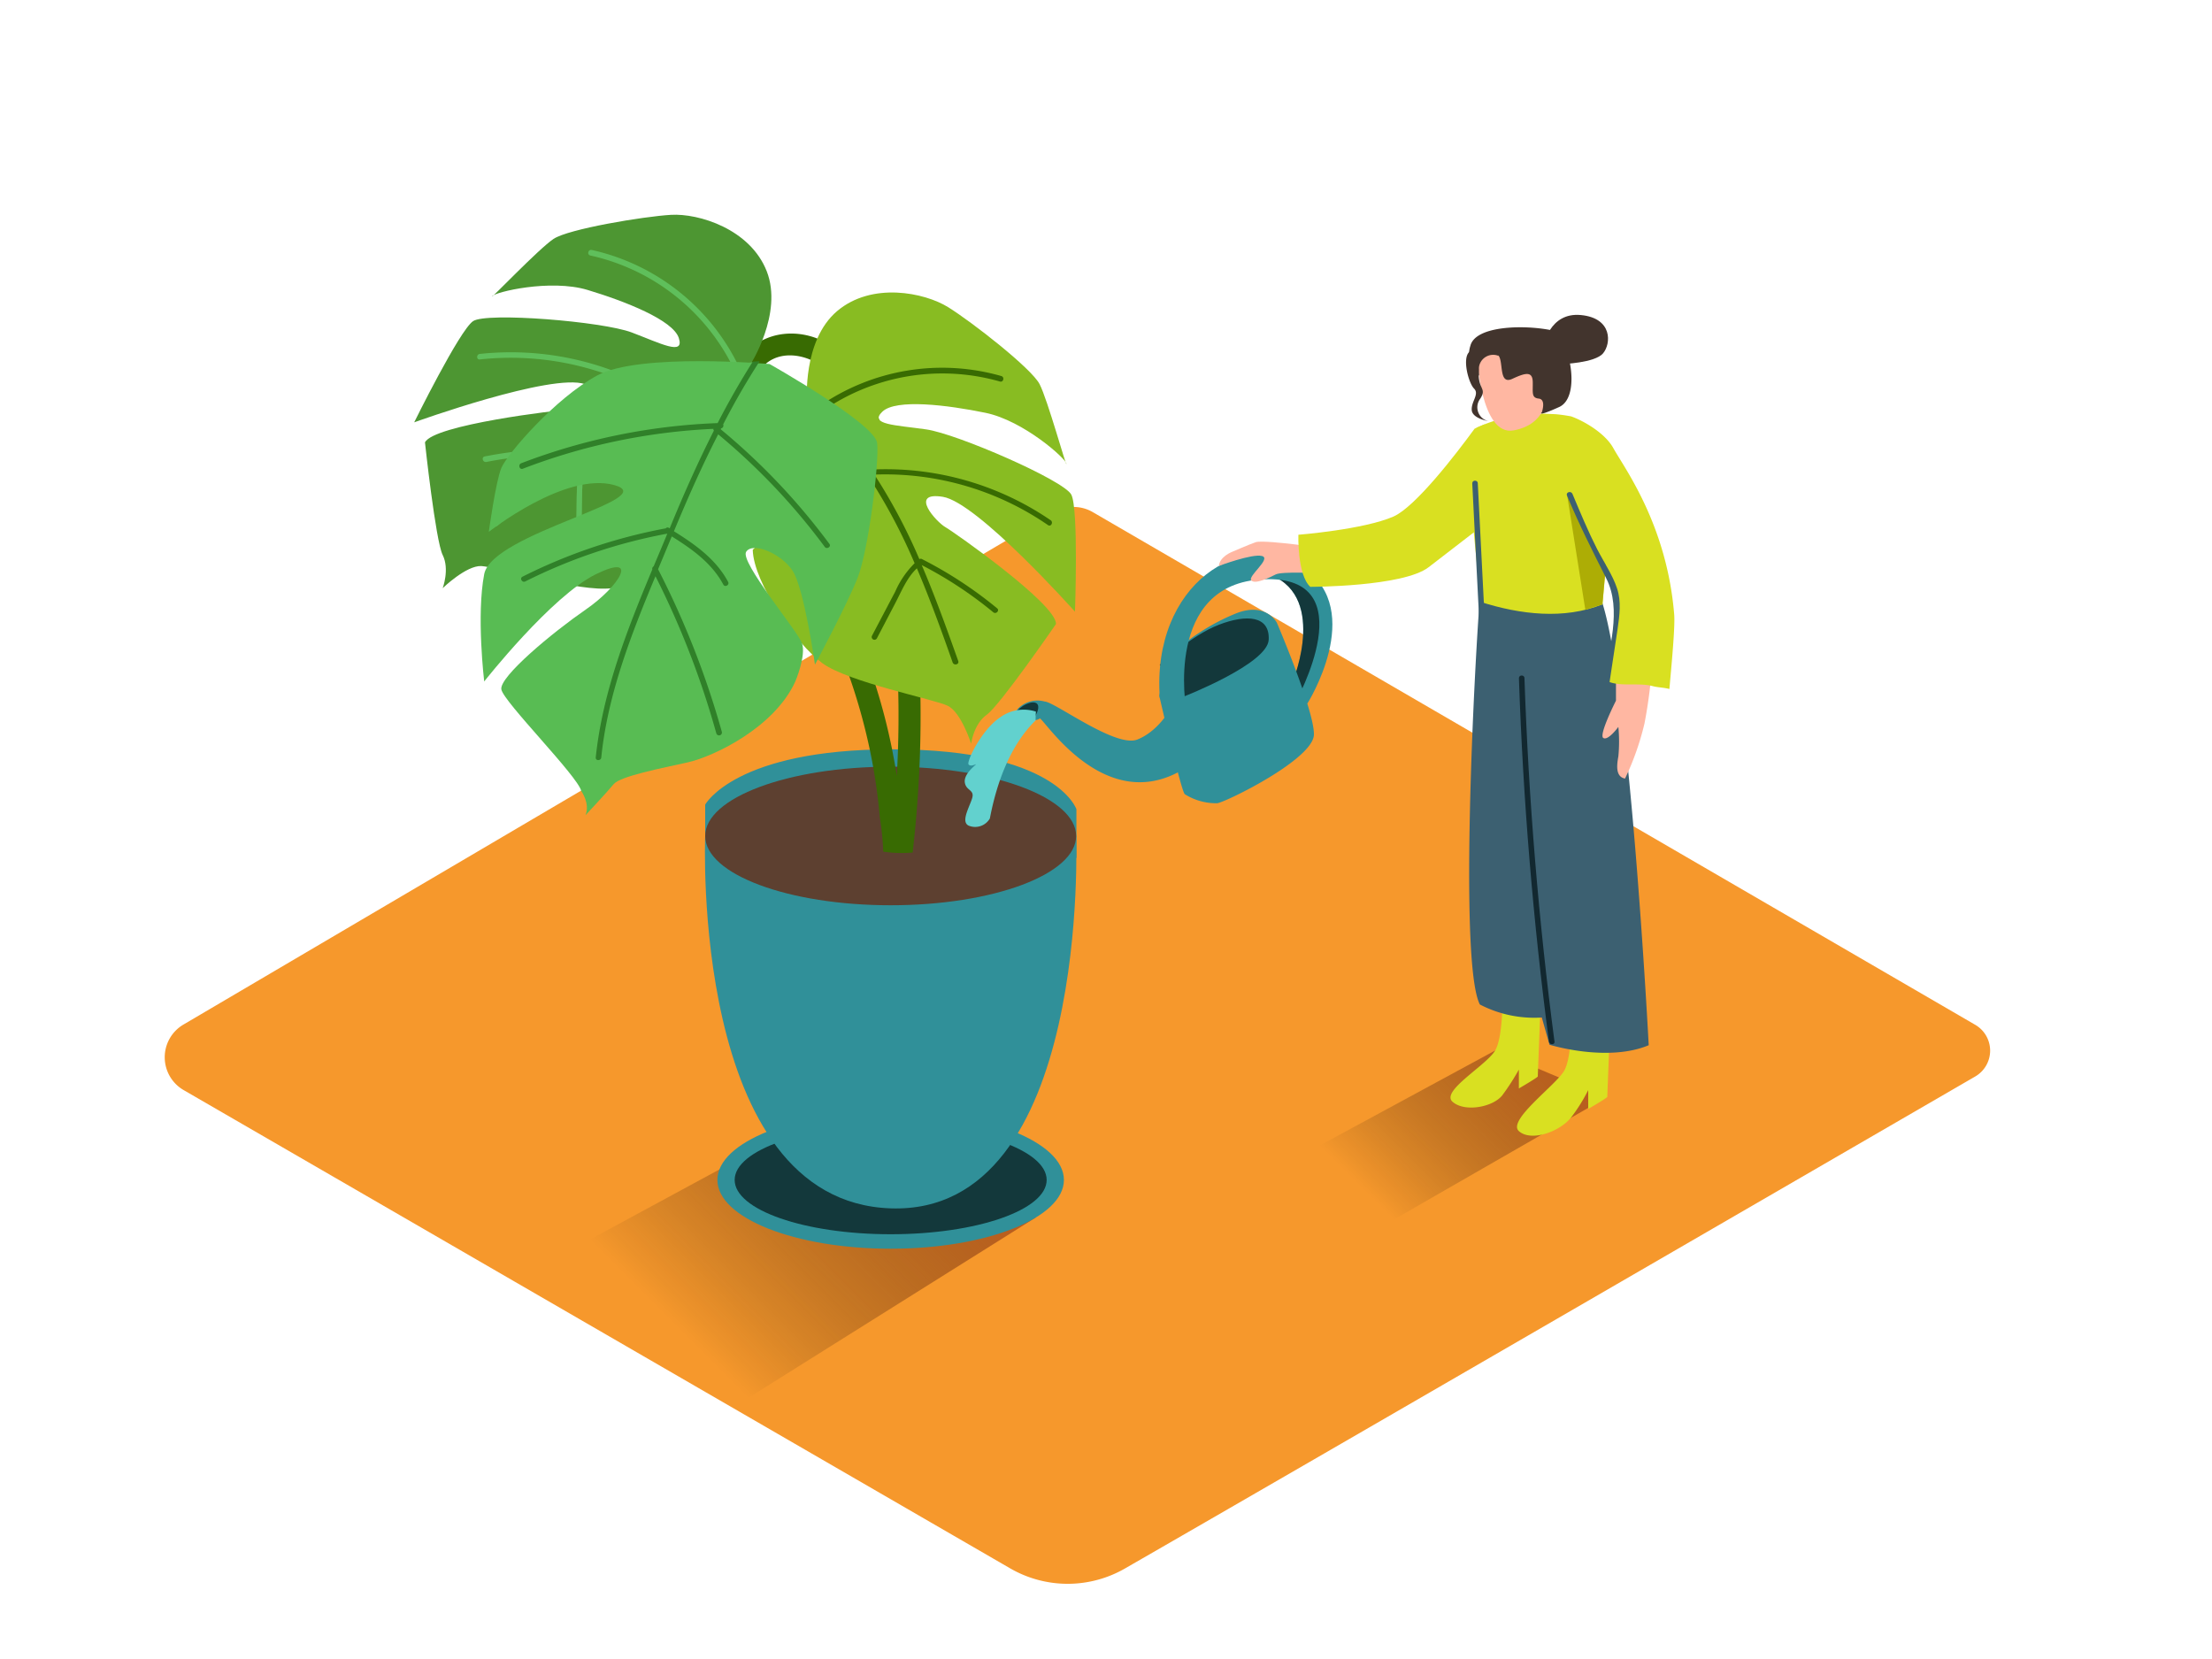 <svg id="Layer_1" data-name="Layer 1" xmlns="http://www.w3.org/2000/svg" xmlns:xlink="http://www.w3.org/1999/xlink" viewBox="0 0 400 300"><defs><linearGradient id="linear-gradient" x1="124.52" y1="242.15" x2="192.09" y2="174.57" gradientUnits="userSpaceOnUse"><stop offset="0" stop-opacity="0"/><stop offset="1" stop-color="#f15a24"/></linearGradient><linearGradient id="linear-gradient-2" x1="248.55" y1="217.06" x2="296.79" y2="168.81" xlink:href="#linear-gradient"/></defs><title>1</title><path d="M33.22,197.13l149.47,86.49a20.76,20.76,0,0,0,20.76,0C235,265.48,329,211,357.19,194.66a5.4,5.4,0,0,0,0-9.34L197.61,92.61a6.86,6.86,0,0,0-6.92,0L33.18,185.27A6.86,6.86,0,0,0,33.22,197.13Z" fill="#f6982c"/><polyline points="139.37 206.45 95.83 230.03 132.85 254.33 187.33 220.15" fill="url(#linear-gradient)"/><polyline points="270.36 189.97 230.96 211.31 247.88 222.93 290.49 198.45" fill="url(#linear-gradient-2)"/><path d="M127.52,151.17V145.5s5.39-10,33.83-10c29.73,0,33.3,10.83,33.3,10.83v8.82" fill="#309099"/><ellipse cx="161.06" cy="213.37" rx="31.33" ry="12.44" fill="#309099"/><ellipse cx="161.06" cy="213.37" rx="28.21" ry="9.82" opacity="0.61"/><path d="M127.52,151.17s-2.72,66.1,33.54,67.34,33.54-67.34,33.54-67.34" fill="#309099"/><ellipse cx="161.06" cy="151.17" rx="33.54" ry="12.53" fill="#5d4030"/><path d="M157.58,137a101.38,101.38,0,0,1,1.51,10.74,54.26,54.26,0,0,1,.63,6.26,21.74,21.74,0,0,0,5.32.16c2.56-22.49,1.83-45.36-3.34-67.45-1.86-8-3.76-18.63-10.85-23.82-5.36-3.92-13.17-3.5-17,2.24-1.43,2.15,2,4.16,3.45,2,2.79-4.21,8.68-3.31,12-.34,3,2.7,4.51,6.76,5.71,10.52a158.11,158.11,0,0,1,5.58,25.14,192.84,192.84,0,0,1,1.58,37.9,107.59,107.59,0,0,0-5.37-20.88,110.65,110.65,0,0,0-21.92-36.13c-1.73-1.91-4.55.92-2.83,2.83a105.63,105.63,0,0,1,20.61,33.6A106.93,106.93,0,0,1,157.58,137Z" fill="#386b02"/><path d="M135.65,66s6-9.3,3-16.95-12.31-10.5-17.33-10.2-18.52,2.55-21.22,4.35S88.55,54.32,89,53.57s10.5-3.17,17.25-1.14,15.45,5.44,16.5,8.69-3.23,1-8.51-1S88,56.42,85.55,58.07,74.9,76.37,74.9,76.37s24.9-9,30.9-6.9-1.19,4.57-3,4.61S78.35,76.82,76.85,80c0,0,1.91,17.77,3.2,20.36s0,6,0,6,4.27-4.14,7-4,17.74,4.79,23.57,4,17.87-6.86,20.85-12c0,0-2.85-10.36-5.83-14.63s1.68-4,3.37-2.46,4.4,13.47,4.79,13.21,8.55-5.7,9.71-8.68S135.65,66,135.65,66Z" fill="#4d9632"/><path d="M135.86,65.53c-.81.16-1.59.36-2.38.56l0-.16a.4.4,0,0,0-.2-.31A38.89,38.89,0,0,0,107,45.2c-.63-.14-.9.83-.27,1a37.93,37.93,0,0,1,25.8,20.15,63.5,63.5,0,0,0-12.71,5,.43.43,0,0,0-.65-.27.47.47,0,0,0-.18-.18,52.81,52.81,0,0,0-32.23-6.9c-.63.07-.64,1.07,0,1a51.9,51.9,0,0,1,31.73,6.76.45.45,0,0,0,.41,0v0a101.31,101.31,0,0,0-14.6,9.67.46.46,0,0,0-.42-.27,73.9,73.9,0,0,0-16.23,1.38c-.63.12-.36,1.09.27,1a72.61,72.61,0,0,1,15.44-1.34c-4.86,3.85-9.51,8-14.06,12.11-.48.43.23,1.14.71.71,4.48-4,9-8.12,13.81-11.91.79,2.33.47,5,.44,7.41l-.1,7.17a.5.5,0,0,0,1,0l.12-9.08a16.51,16.51,0,0,0-.64-6.15A101.34,101.34,0,0,1,119,72.84a95,95,0,0,1,.73,20.29c0,.64,1,.64,1,0a96,96,0,0,0-.79-20.79,63.1,63.1,0,0,1,12.69-5,115,115,0,0,1,1,14.63.5.5,0,0,0,1,0,116.6,116.6,0,0,0-1.06-14.87c.84-.21,1.67-.42,2.52-.59C136.76,66.37,136.49,65.4,135.86,65.53Z" fill="#5fbf5b"/><path d="M145.93,72.61s-.85-11,5.43-16.34,15.82-3.38,20.1-.72S186.53,66.61,188,69.48s4.88,15.26,4.84,14.38-7.73-7.79-14.63-9.21-16.18-2.57-18.65-.21,2.36,2.41,7.94,3.21,24.9,9.21,26.23,11.8.66,21.16.66,21.16-17.62-19.76-23.89-20.77-1.13,4.59.45,5.48,20.2,14,20,17.53c0,0-10.14,14.72-12.51,16.39s-2.83,5.24-2.83,5.24-1.79-5.68-4.24-6.86-17.88-4.23-22.64-7.68-12.45-14.54-12.61-20.51c0,0,7.43-7.76,12.09-10.1s.43-4.33-1.79-3.77S136.2,95.32,136,94.91s-4.81-9.08-4.41-12.25S145.93,72.61,145.93,72.61Z" fill="#88bc22"/><path d="M146,72.09c.63.53,1.23,1.08,1.83,1.62l.09-.13a.4.4,0,0,1,.33-.18A38.89,38.89,0,0,1,181.07,68c.62.18.39,1.15-.22,1a37.93,37.93,0,0,0-32.28,5.45,63.5,63.5,0,0,1,8.81,10.43.43.43,0,0,1,.7.08.47.47,0,0,1,.24-.08A52.81,52.81,0,0,1,190,94.08c.52.36.05,1.24-.48.88a51.9,51.9,0,0,0-31.13-9.15.45.45,0,0,1-.38-.16l0,0a101.31,101.31,0,0,1,8.24,15.46.46.46,0,0,1,.49,0A73.9,73.9,0,0,1,180.31,110c.5.41-.2,1.13-.69.72a72.61,72.61,0,0,0-12.94-8.53c2.44,5.7,4.55,11.56,6.6,17.34.22.61-.74.89-1,.29-2-5.68-4.09-11.45-6.48-17.05-1.8,1.68-2.79,4.17-3.91,6.31l-3.32,6.35a.5.5,0,0,1-.88-.48l4.21-8a16.51,16.51,0,0,1,3.49-5.1,101.34,101.34,0,0,0-8.1-15.31A95,95,0,0,0,147,104c-.27.59-1.14.11-.88-.48a96,96,0,0,1,10.59-17.9A63.1,63.1,0,0,0,148,75.19a115,115,0,0,0-7.87,12.38.5.5,0,0,1-.88-.48,116.6,116.6,0,0,1,8-12.57c-.63-.58-1.27-1.16-1.94-1.72C144.79,72.4,145.49,71.68,146,72.09Z" fill="#386b02"/><path d="M139.17,65.83S115.64,63.76,108,67.89,91.69,82.14,90.66,84.62s-2.27,11.56-2.27,11.56,13.83-10.94,22.71-8.46S89,96.38,87.56,103.82s0,19.41,0,19.41,12.18-15.48,20.23-19.41,4.13,2.27-1.86,6.4S90.24,122.4,90.66,124.67s13.83,15.69,14.45,18.37c0,0,1.66,2.29.75,4.39,0,0,3.93-4.19,5.11-5.63s8.64-2.88,13.35-3.93,15.71-6.28,19.51-14.66c0,0,2-4.71,1.18-6.94s-11.26-14.66-10.08-16.49,6.28.26,8.38,3.4,4.06,17,4.06,17,5.76-10.73,7.72-15.71,3.93-20.81,3.53-24.35S139.17,65.83,139.17,65.83Z" fill="#58bc53"/><path d="M150,98.38a117.75,117.75,0,0,0-19.68-20.76l.08-.16a.51.51,0,0,0,.37-.71q3-5.86,6.59-11.42c-.41,0-.81.05-1.23.06q-3.43,5.42-6.36,11.12a110.73,110.73,0,0,0-35.52,7.26c-.59.23-.34,1.2.27,1A109.89,109.89,0,0,1,129,77.55a.38.38,0,0,0,.1.31c-2.92,5.77-5.55,11.7-8,17.68l-.13-.08a.44.44,0,0,0-.58.08,97.39,97.39,0,0,0-25.9,8.74c-.58.29-.07,1.15.5.86a96.46,96.46,0,0,1,25.68-8.64l0,0c-.81,2-1.64,3.93-2.47,5.91a.5.5,0,0,0-.24.56c-4.57,10.94-9,22.19-10.23,34-.06.64.94.64,1,0,1.15-11.34,5.39-22.21,9.8-32.77a155.27,155.27,0,0,1,11,28.4.5.5,0,0,0,1-.27A156.55,156.55,0,0,0,119,102.94q1.25-3,2.48-5.94c3.66,2.29,7.23,4.81,9.32,8.71.3.57,1.17.06.86-.5-2.19-4.09-5.94-6.74-9.79-9.14,2.46-5.93,5.06-11.81,8-17.53a116.7,116.7,0,0,1,19.27,20.35C149.47,99.39,150.34,98.89,150,98.38Z" fill="#308029"/><path d="M233.88,122.93s6.4-15.77-5-19.27c0,0,8.52,1.35,9.72,4.45s-.23,15.07-2.62,17.3S233.88,122.93,233.88,122.93Z" fill="#309099"/><path d="M233.88,122.93s6.4-15.77-5-19.27c0,0,8.52,1.35,9.72,4.45s-.23,15.07-2.62,17.3S233.88,122.93,233.88,122.93Z" opacity="0.61"/><path d="M209.63,125.81s3.91,17.1,4.61,17.8a10.61,10.61,0,0,0,5.88,1.64c1.69-.26,17.44-8,17.48-12.44s-6.7-20.2-6.7-20.2-2-3.91-7.55-1.62a38.67,38.67,0,0,0-12.14,7.95" fill="#309099"/><path d="M214.11,125.94s15.09-5.88,15.31-10.25-4-4.64-9-2.72-10.71,7.24-10.71,7.24Z" opacity="0.61"/><path d="M209.74,126.24l4.77,2.09s-4.1-22.82,14-23.58c18.59-.78,5.76,22.24,5.76,22.24l2.17.19s10.49-16.68-.57-24.37S208.18,105.63,209.74,126.24Z" fill="#309099"/><path d="M213.74,139.26c-13.87,8.06-24.52-8.66-25.69-9.35a1.68,1.68,0,0,1,.82-3.05c1.72-.06,12.86,8.44,16.8,6.87s6.08-5.74,6.08-5.74a6.59,6.59,0,0,1,4.39,5.44C216.94,137.93,213.74,139.26,213.74,139.26Z" fill="#309099"/><path d="M188.87,126.85a4.9,4.9,0,0,0-4.71,1.22c-2,2.06,2.81,2.75,3.89,1.83" fill="#309099"/><path d="M186.35,130.3s-2.32-.09-2.63-1,2.44-2.72,3.6-2.19S187,130.24,186.35,130.3Z" opacity="0.61"/><path d="M187.27,130.28c0-.94.06-1.6.06-1.6a7.19,7.19,0,0,0-6.41,1c-3.41,2.23-6.19,8.07-5.77,8.56s1.39-.14,1.32,0-2.23,1.72-2,3.26,1.81,1.26,1.32,2.86-2.09,4.24-.63,4.94A3.07,3.07,0,0,0,179,148C180.21,141.64,182.65,134.77,187.27,130.28Z" fill="#62d1ce"/><path d="M234.77,98.52l-.81-.1c-1.79-.21-6-.67-6.87-.38-1.11.37-4.26,1.74-4.26,1.74s-2.26.84-2.42,2.56c0,0,6-2.26,7.79-1.8s-2.66,3.68-1.93,4.43,3.32-.54,4.43-1.1,7.77-.22,7.77-.22V99.78" fill="#ffb7a2"/><path d="M271.68,178.24s.33,9-1.32,11.74-9.87,7.32-7.7,9.25,7.29,1,9-1.16a42.66,42.66,0,0,0,3-4.65l0,3.41s3.42-2,3.42-2.17.79-20.34.79-20.34" fill="#d9e021"/><path d="M284.14,182s.33,9-1.33,11.7-10.32,8.94-8.13,10.86,7.3.15,9.42-2.48a31.07,31.07,0,0,0,3.1-4.95l0,3.4s3.45-2,3.45-2.17.79-20.28.79-20.28" fill="#d9e021"/><path d="M266.65,77.52C263.33,82.07,256,91.61,252,93.4c-5.41,2.37-17.21,3.3-17.21,3.3s-.24,7.21,2.15,9.42c0,0,16.79,0,21.4-3.55s11-8.48,11-8.48l-.87-17.36C267.85,77,267.24,77.23,266.65,77.52Z" fill="#d9e021"/><path d="M267.82,106.11c-.44,1.13-4.46,67.13-.22,75.53A21.35,21.35,0,0,0,278.81,184l1.39,4.92s10.42,3.23,17.94.09c0,0-3.6-68.74-8.92-81.48" fill="#3c6071"/><path d="M267.77,108.86c-.59-5.63-1.58-15.31-1.48-15.5,3.1-6.17,23.26-5.66,24.24-2.57.71,2.24-.2,12.8-.75,18.49C282.81,112.08,274.91,111.12,267.77,108.86Z" fill="#d9e021"/><path d="M293.86,140.79a49.37,49.37,0,0,0,3.51-9.94,86.18,86.18,0,0,0,1.42-11.33l-6.57,3.28v3.9s-3.16,6.21-2.29,6.75,2.72-2,2.72-2a27.42,27.42,0,0,1,0,5.34C292.34,138.46,292.15,140.47,293.86,140.79Z" fill="#ffb7a2"/><path d="M302.75,111.15c-1.32-16.22-8.94-26.4-11-30.1-1.53-2.79-5.49-5-7.65-5.76-.93-.17-1.86-.31-2.81-.39l-2.23-.1A28,28,0,0,0,267,77.35a50.79,50.79,0,0,0-1.16,11.08c1.63,5.17,3.18,10.36,4.77,15.54,6.27-.35,18.58-4,18.58-4l3.46,9.25s-1.4,9.17-1.89,14c2.3,1,5.52.19,8,.83,1.15.3,2,.25,3.12.54C302.23,120.6,302.93,113.43,302.75,111.15Z" fill="#d9e021"/><path d="M267.26,64.13c-.32.15.52,14.81,6.45,13.7s6.1-6,6-7.22-2.69-4.45-3.55-5.67S268.63,63.47,267.26,64.13Z" fill="#ffb7a2"/><path d="M267.46,67.93l-.2-3.8s2.9-1,3.76.23,0,5.3,2.47,4.14,3.64-1.34,3.68.58-.28,2.85,1.09,3,.56,2.44.56,2.44-1.11,1,3.13-.92,1.66-13.27-1.48-13.9c-5-1-13.66-.8-14.58,2.83A5,5,0,0,0,267.46,67.93Z" fill="#42342d"/><path d="M265.72,63.62c-1.36,1.14-.17,5.64.84,6.65s-.55,2.34-.42,3.9,3.11,2,3.11,2a2.56,2.56,0,0,1-1.57-4.08c1.29-2-.56-1.61-.26-5.26A2.59,2.59,0,0,1,271,64.36s-.18-2.49-2.24-2.27A4.56,4.56,0,0,0,265.72,63.62Z" fill="#42342d"/><path d="M279.13,62.58s1-6.16,6.75-5.61,5.48,5.18,4,6.93-7.47,1.94-7.47,1.94" fill="#42342d"/><path d="M267.23,87.4c0-.64-1-.64-1,0l1.35,26.52c0,.64,1,.64,1,0Z" fill="#3c6071"/><polygon points="283.39 89.56 286.68 110.27 289.77 109.29 290.39 102.17 283.39 89.56" fill="#adad05"/><path d="M292.41,106.39c-.82-2.48-2.39-4.7-3.56-7-1.66-3.29-3.08-6.68-4.5-10.08-.24-.59-1.21-.33-1,.27,2.14,5.13,4.59,10,7.11,15,2.88,5.68.45,12.84-.45,18.83-.09.63.87.9,1,.27q.75-5,1.5-9.93C292.87,111.22,293.21,108.8,292.41,106.39Z" fill="#3c6071"/><path d="M275.67,122.63c0-.64-1-.64-1,0q1.12,33,5.43,65.72c.08.63,1.08.64,1,0Q276.8,155.63,275.67,122.63Z" fill="#122830"/></svg>